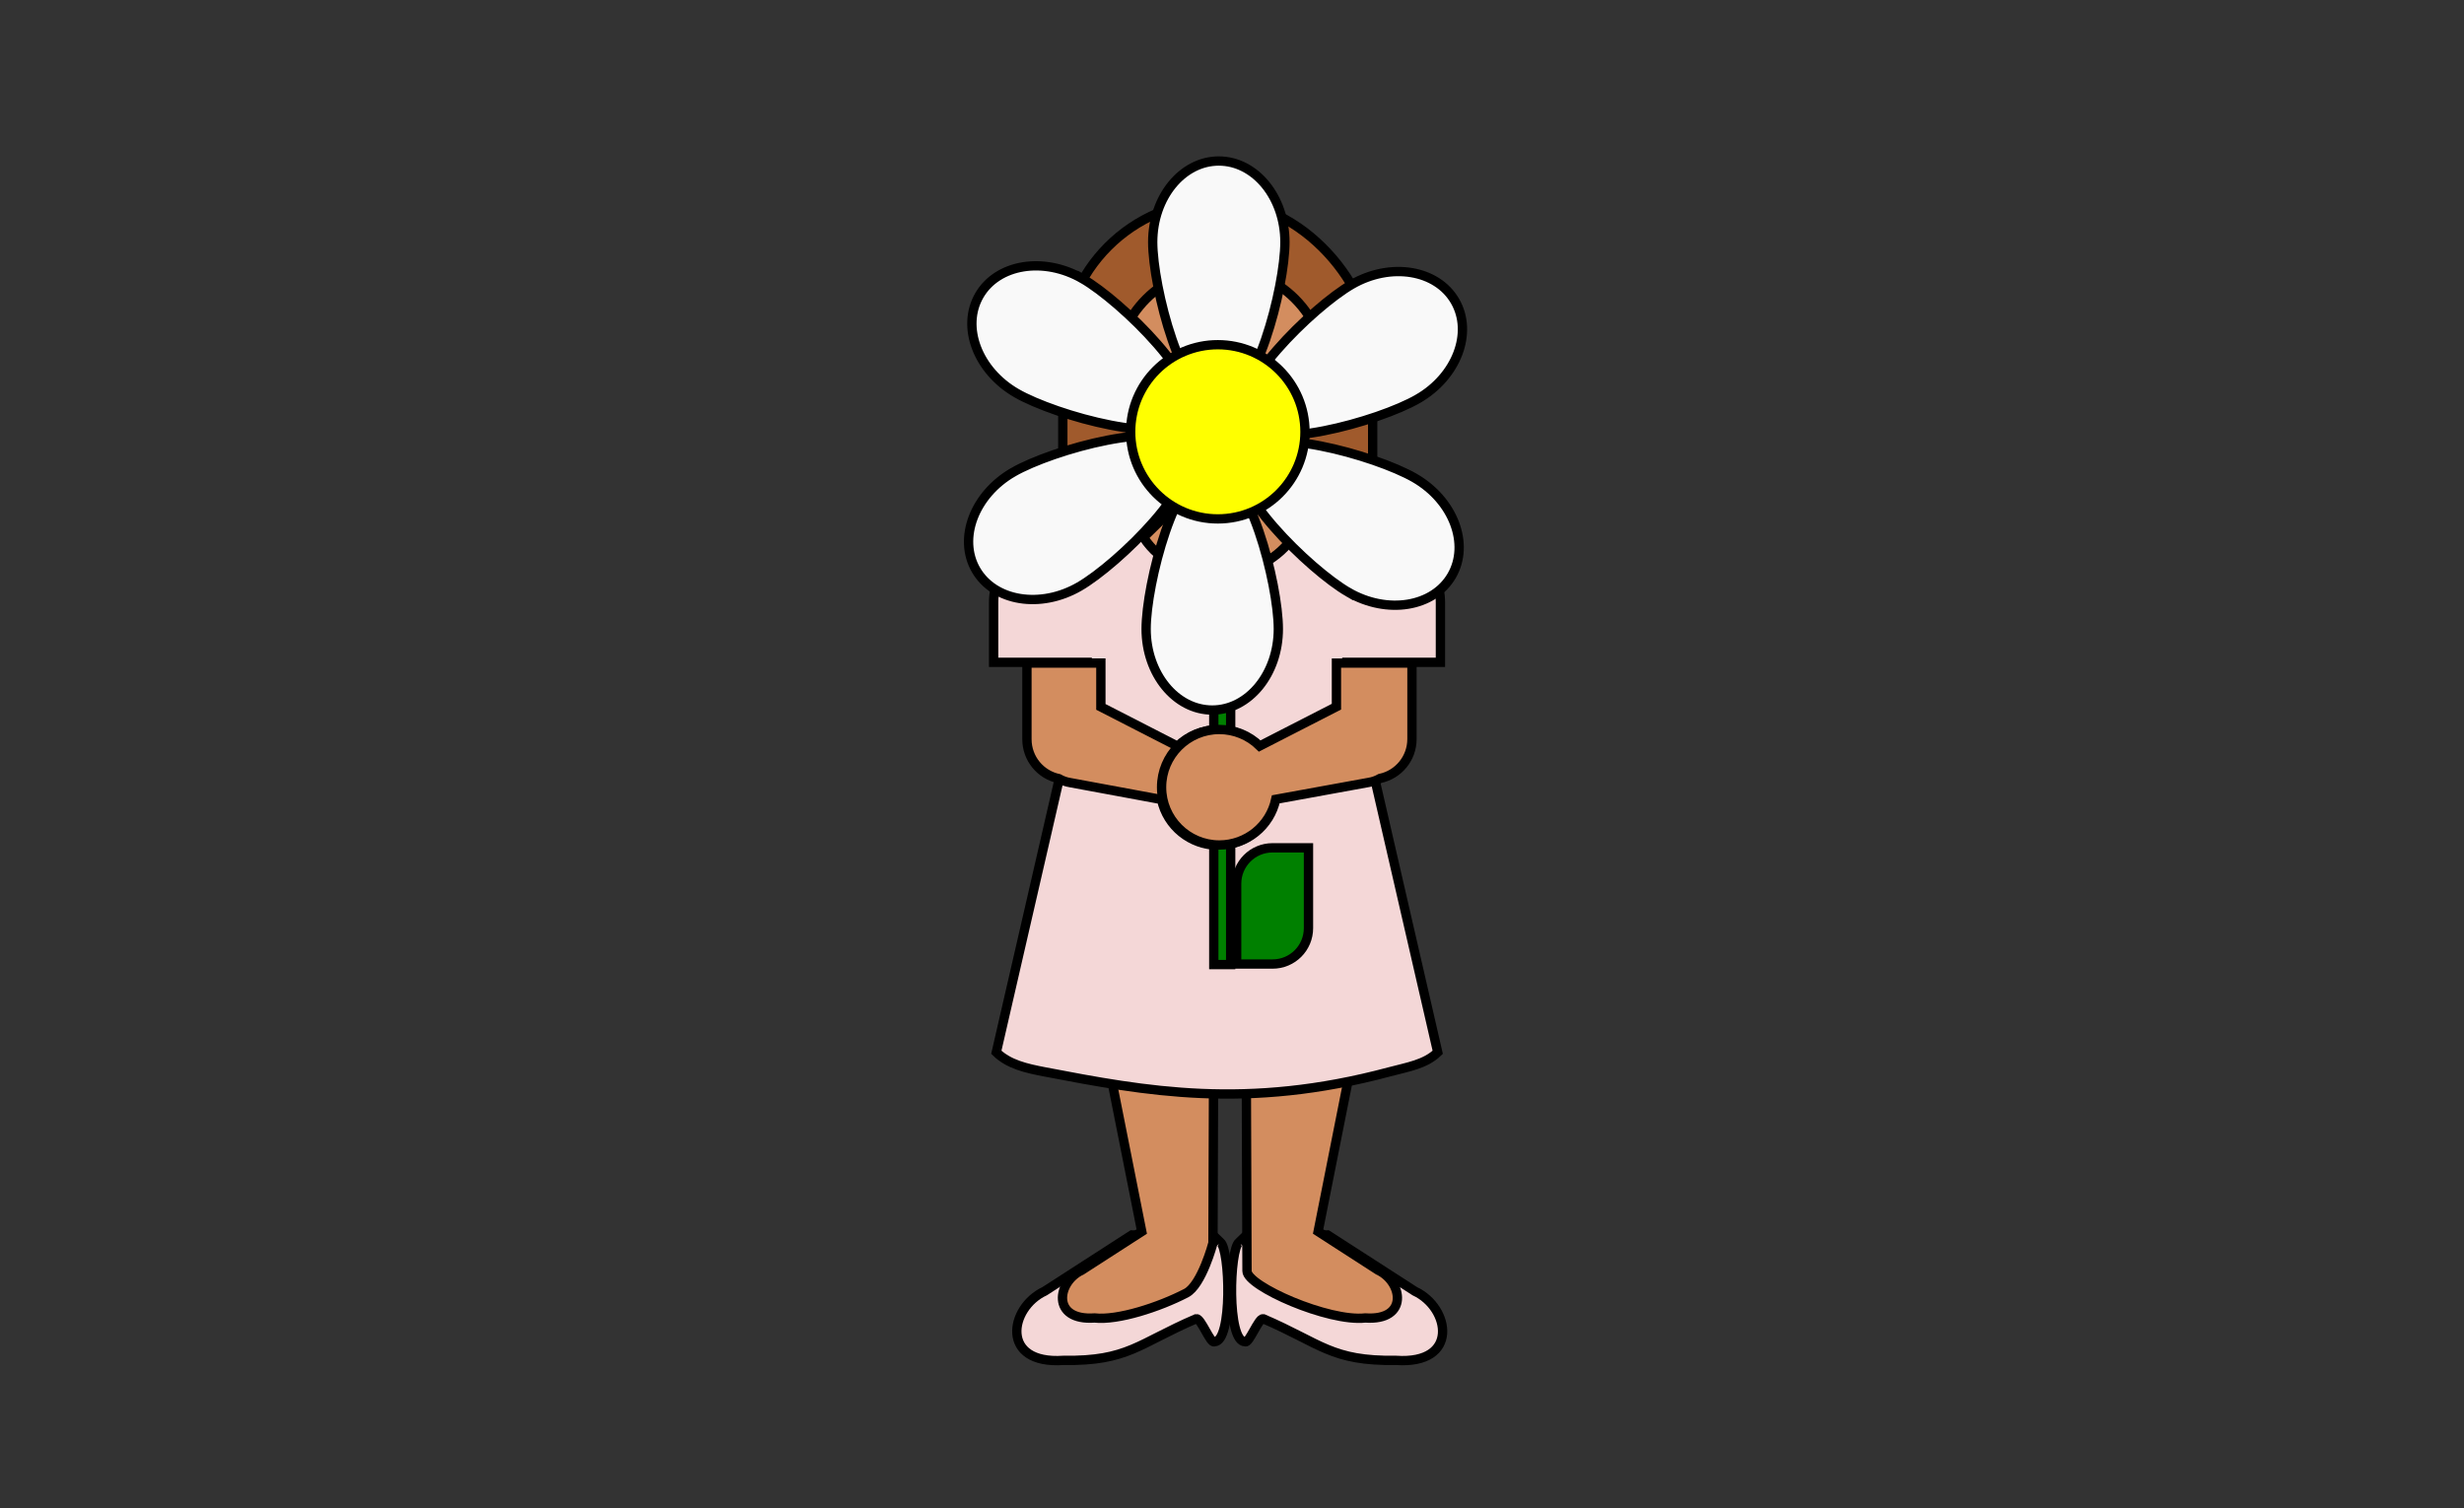 <?xml version="1.0" encoding="UTF-8" standalone="no"?>
<!-- Created with Inkscape (http://www.inkscape.org/) -->

<svg
   width="210mm"
   height="128.526mm"
   viewBox="0 0 210 128.526"
   version="1.1"
   id="svg1"
   inkscape:version="1.3-dev (1:1.2.0-alpha1+devel+202212031705+4648735e44)"
   sodipodi:docname="ch02-Fig_2.23.svg"
   xmlns:inkscape="http://www.inkscape.org/namespaces/inkscape"
   xmlns:sodipodi="http://sodipodi.sourceforge.net/DTD/sodipodi-0.dtd"
   xmlns="http://www.w3.org/2000/svg"
   xmlns:svg="http://www.w3.org/2000/svg">
  <rect x="0" y="0" width="210" height="128.526" fill="#333333" stroke="none"/>
  <sodipodi:namedview
     id="namedview1"
     pagecolor="#ffffff"
     bordercolor="#666666"
     borderopacity="1.0"
     inkscape:showpageshadow="2"
     inkscape:pageopacity="0.0"
     inkscape:pagecheckerboard="0"
     inkscape:deskcolor="#d1d1d1"
     inkscape:document-units="mm"
     inkscape:zoom="0.70733726"
     inkscape:cx="443.21149"
     inkscape:cy="284.87118"
     inkscape:window-width="1920"
     inkscape:window-height="1018"
     inkscape:window-x="0"
     inkscape:window-y="0"
     inkscape:window-maximized="1"
     inkscape:current-layer="layer1" />
  <defs
     id="defs1" />
  <g
     inkscape:label="Layer 1"
     inkscape:groupmode="layer"
     id="layer1">
    <g
       id="g1">
      <rect
         style="fill:#a05a2c;stroke:#000000;stroke-width:0.794;stroke-miterlimit:4;stroke-dasharray:none;stop-color:#000000"
         id="rect43504"
         width="26.408"
         height="45.297"
         x="90.581"
         y="17.135"
         rx="13.204"
         ry="13.204" />
      <path
         id="path43506"
         style="fill:#f4d7d7;fill-opacity:1;stroke:#000000;stroke-width:0.794;stroke-miterlimit:4;stroke-dasharray:none;stop-color:#000000"
         d="m 104.009,105.873 c 0.811,0.569 1.061,8.487 -0.516,8.476 -0.325,0.187 -1.143,-2.023 -1.539,-1.961 -4.943,2.121 -5.807,3.63 -11.325,3.55 -5.399,0.372 -4.631,-4.481 -1.594,-5.897 l 7.427,-4.789 c 2.936,0.167 2.755,-4.136 7.548,0.621 z"
         sodipodi:nodetypes="ccccccc" />
      <path
         id="path43508"
         style="fill:#f4d7d7;fill-opacity:1;stroke:#000000;stroke-width:0.794;stroke-miterlimit:4;stroke-dasharray:none;stop-color:#000000"
         d="m 105.601,105.873 c -0.811,0.569 -1.061,8.487 0.516,8.476 0.325,0.187 1.143,-2.023 1.539,-1.961 4.943,2.121 5.807,3.63 11.325,3.55 5.399,0.372 4.631,-4.481 1.594,-5.897 l -7.427,-4.789 c -2.936,0.167 -2.755,-4.136 -7.548,0.621 z"
         sodipodi:nodetypes="ccccccc" />
      <path
         id="path43510"
         style="font-variation-settings:normal;vector-effect:none;fill:#d38d5f;fill-opacity:1;stroke:#000000;stroke-width:0.794;stroke-linecap:butt;stroke-linejoin:miter;stroke-miterlimit:4;stroke-dasharray:none;stroke-dashoffset:0;stroke-opacity:1;-inkscape-stroke:none;stop-color:#000000"
         d="m 110.874,77.695 c -2.596,0 -4.685,2.09 -4.686,4.686 l 0.091,25.945 c -2e-4,1.289 6.943,4.349 10.082,3.998 3.723,0.256 3.192,-3.089 1.099,-4.066 l -5.12,-3.301 4.483,-22.576 c 2e-4,-2.596 -2.09,-4.686 -4.686,-4.686 z"
         sodipodi:nodetypes="sccccccss" />
      <path
         id="path43512"
         style="font-variation-settings:normal;vector-effect:none;fill:#d38d5f;fill-opacity:1;stroke:#000000;stroke-width:0.794;stroke-linecap:butt;stroke-linejoin:miter;stroke-miterlimit:4;stroke-dasharray:none;stroke-dashoffset:0;stroke-opacity:1;-inkscape-stroke:none;stop-color:#000000"
         d="m 98.776,77.695 c 2.596,0 4.685,2.09 4.685,4.686 l -0.083,23.554 c 0,0 -0.943,3.576 -2.282,4.27 -2.309,1.197 -5.821,2.342 -7.808,2.12 -3.723,0.256 -3.192,-3.089 -1.099,-4.066 l 5.12,-3.301 -4.483,-22.576 c -2e-4,-2.596 2.09,-4.686 4.686,-4.686 z"
         sodipodi:nodetypes="sccsccccss" />
      <path
         id="path43514"
         style="fill:#f4d7d7;stroke:#000000;stroke-width:0.794;stroke-miterlimit:4;stroke-dasharray:none;paint-order:markers fill stroke;stop-color:#000000"
         d="m 102.79,41.378 v 0.452 l -12.188,3.589 c -3.145,0.926 -5.914,2.639 -5.919,5.918 v 5.112 h 7.881 l -7.651,33.232 c 1.065,1.034 2.547,1.367 4.126,1.67 8.59,1.645 17.201,3.26 29.369,0 1.553,-0.416 3.061,-0.636 4.126,-1.67 l -7.652,-33.232 h 7.881 v -5.112 c 0,-3.279 -2.773,-4.992 -5.919,-5.918 l -12.188,-3.589 v -0.452 l -0.933,0.226 z"
         sodipodi:nodetypes="ccsccccssccccscccc" />
      <path
         id="path43516"
         style="fill:#d38d5f;stroke:#000000;stroke-width:0.794;stop-color:#000000"
         d="m 100.045,38.575 h 7.97 l 0.092,4.577 1.996,2.769 c -2.963,4.018 -9.829,4.181 -12.646,-0.127 l 2.515,-2.466 z"
         sodipodi:nodetypes="ccccccc" />
      <circle
         style="font-variation-settings:normal;vector-effect:none;fill:#d38d5f;fill-opacity:1;stroke:#000000;stroke-width:0.794;stroke-linecap:butt;stroke-linejoin:miter;stroke-miterlimit:4;stroke-dasharray:none;stroke-dashoffset:0;stroke-opacity:1;-inkscape-stroke:none;stop-color:#000000"
         id="circle43518"
         cx="104.03"
         cy="31.81"
         r="8.967" />
      <path
         id="path43520"
         style="font-variation-settings:normal;vector-effect:none;fill:#d38d5f;fill-opacity:1;stroke:#000000;stroke-width:0.794;stroke-linecap:butt;stroke-linejoin:miter;stroke-miterlimit:4;stroke-dasharray:none;stroke-dashoffset:0;stroke-opacity:1;-inkscape-stroke:none;stop-color:#000000"
         d="m 87.523,56.512 v 6.489 c 0,1.657 1.162,3.032 2.719,3.359 0.288,0.166 0.61,0.283 0.961,0.338 l 7.791,1.443 c 0.485,2.269 2.49,3.891 4.811,3.892 2.718,2e-5 4.922,-2.204 4.922,-4.922 1e-4,-2.718 -2.204,-4.922 -4.922,-4.922 -1.287,0.001 -2.522,0.507 -3.441,1.408 l -6.54,-3.352 v -3.734 z"
         sodipodi:nodetypes="csccccsccccc" />
      <path
         style="color:#000000;fill:#008000;stroke:#000000;stroke-width:0.794;stroke-miterlimit:4;stroke-dasharray:none"
         d="m 103.448,45.257 v 36.949 h 1.439 v -36.949 z"
         id="path43522"
         sodipodi:nodetypes="ccccc" />
      <path
         id="path43530"
         style="fill:#008000;stroke:#000000;stroke-width:0.794;stroke-miterlimit:4;stroke-dasharray:none;stop-color:#000000"
         d="m 108.457,72.255 c -1.696,0 -3.061,1.365 -3.061,3.061 v 6.844 h 3.061 c 1.696,0 3.061,-1.365 3.061,-3.061 v -6.844 z"
         sodipodi:nodetypes="sscsscs" />
      <path
         id="path43532"
         style="font-variation-settings:normal;vector-effect:none;fill:#d38d5f;fill-opacity:1;stroke:#000000;stroke-width:0.794;stroke-linecap:butt;stroke-linejoin:miter;stroke-miterlimit:4;stroke-dasharray:none;stroke-dashoffset:0;stroke-opacity:1;-inkscape-stroke:none;stop-color:#000000"
         d="m 113.901,56.512 v 3.715 l -6.539,3.352 c -0.919,-0.901 -2.155,-1.407 -3.442,-1.408 -2.718,-2e-5 -4.922,2.204 -4.922,4.922 0,2.718 2.204,4.922 4.922,4.922 2.321,-0.001 4.325,-1.623 4.811,-3.892 l 7.927,-1.443 c 0.351,-0.055 0.673,-0.172 0.961,-0.338 1.557,-0.327 2.719,-1.702 2.719,-3.359 v -6.47 z"
         sodipodi:nodetypes="ccccsccccccc" />
    </g>
    <g
       id="g43528"
       transform="matrix(1.5,0,0,1.499,-1598.75,-325.785)"
       style="stroke-width:0.667">
      <path
         id="path43524"
         style="fill:#f9f9f9;stroke:#000000;stroke-width:0.529;stroke-miterlimit:4;stroke-dasharray:none;stop-color:#000000"
         d="m 1138.84,231.099 c 0,2.545 -1.681,9.172 -3.756,9.172 -2.074,2e-5 -3.756,-6.627 -3.756,-9.172 0,-2.545 1.681,-4.609 3.756,-4.609 2.074,-2e-5 3.756,2.063 3.756,4.609 z m -11.496,2.084 c 2.204,1.273 7.103,6.042 6.066,7.839 -1.037,1.796 -7.617,-0.061 -9.821,-1.334 -2.204,-1.273 -3.151,-3.761 -2.114,-5.557 1.037,-1.796 3.665,-2.221 5.869,-0.948 z m -3.943,10.998 c 2.204,-1.273 8.784,-3.13 9.821,-1.334 1.037,1.796 -3.861,6.566 -6.066,7.839 -2.204,1.273 -4.832,0.848 -5.869,-0.948 -1.037,-1.796 -0.091,-4.284 2.114,-5.557 z m 7.553,8.914 c 0,-2.545 1.681,-9.172 3.756,-9.172 2.074,-2e-5 3.756,6.627 3.756,9.172 0,2.545 -1.681,4.609 -3.756,4.609 -2.074,2e-5 -3.756,-2.063 -3.756,-4.609 z m 11.496,-2.084 c -2.204,-1.273 -7.103,-6.042 -6.066,-7.839 1.037,-1.796 7.617,0.061 9.821,1.334 2.204,1.273 3.151,3.761 2.114,5.557 -1.037,1.796 -3.665,2.221 -5.869,0.948 z m 3.943,-10.998 c -2.204,1.273 -8.784,3.13 -9.821,1.334 -1.037,-1.796 3.861,-6.566 6.066,-7.839 2.204,-1.273 4.832,-0.848 5.869,0.948 1.037,1.796 0.091,4.284 -2.114,5.557 z"
         sodipodi:nodetypes="sssss" />
      <circle
         style="fill:#ffff00;stroke:#000000;stroke-width:0.529;stroke-miterlimit:4;stroke-dasharray:none;stop-color:#000000"
         id="circle43526"
         cx="1135.028"
         cy="241.885"
         r="4.952" />
    </g>
  </g>
</svg>
